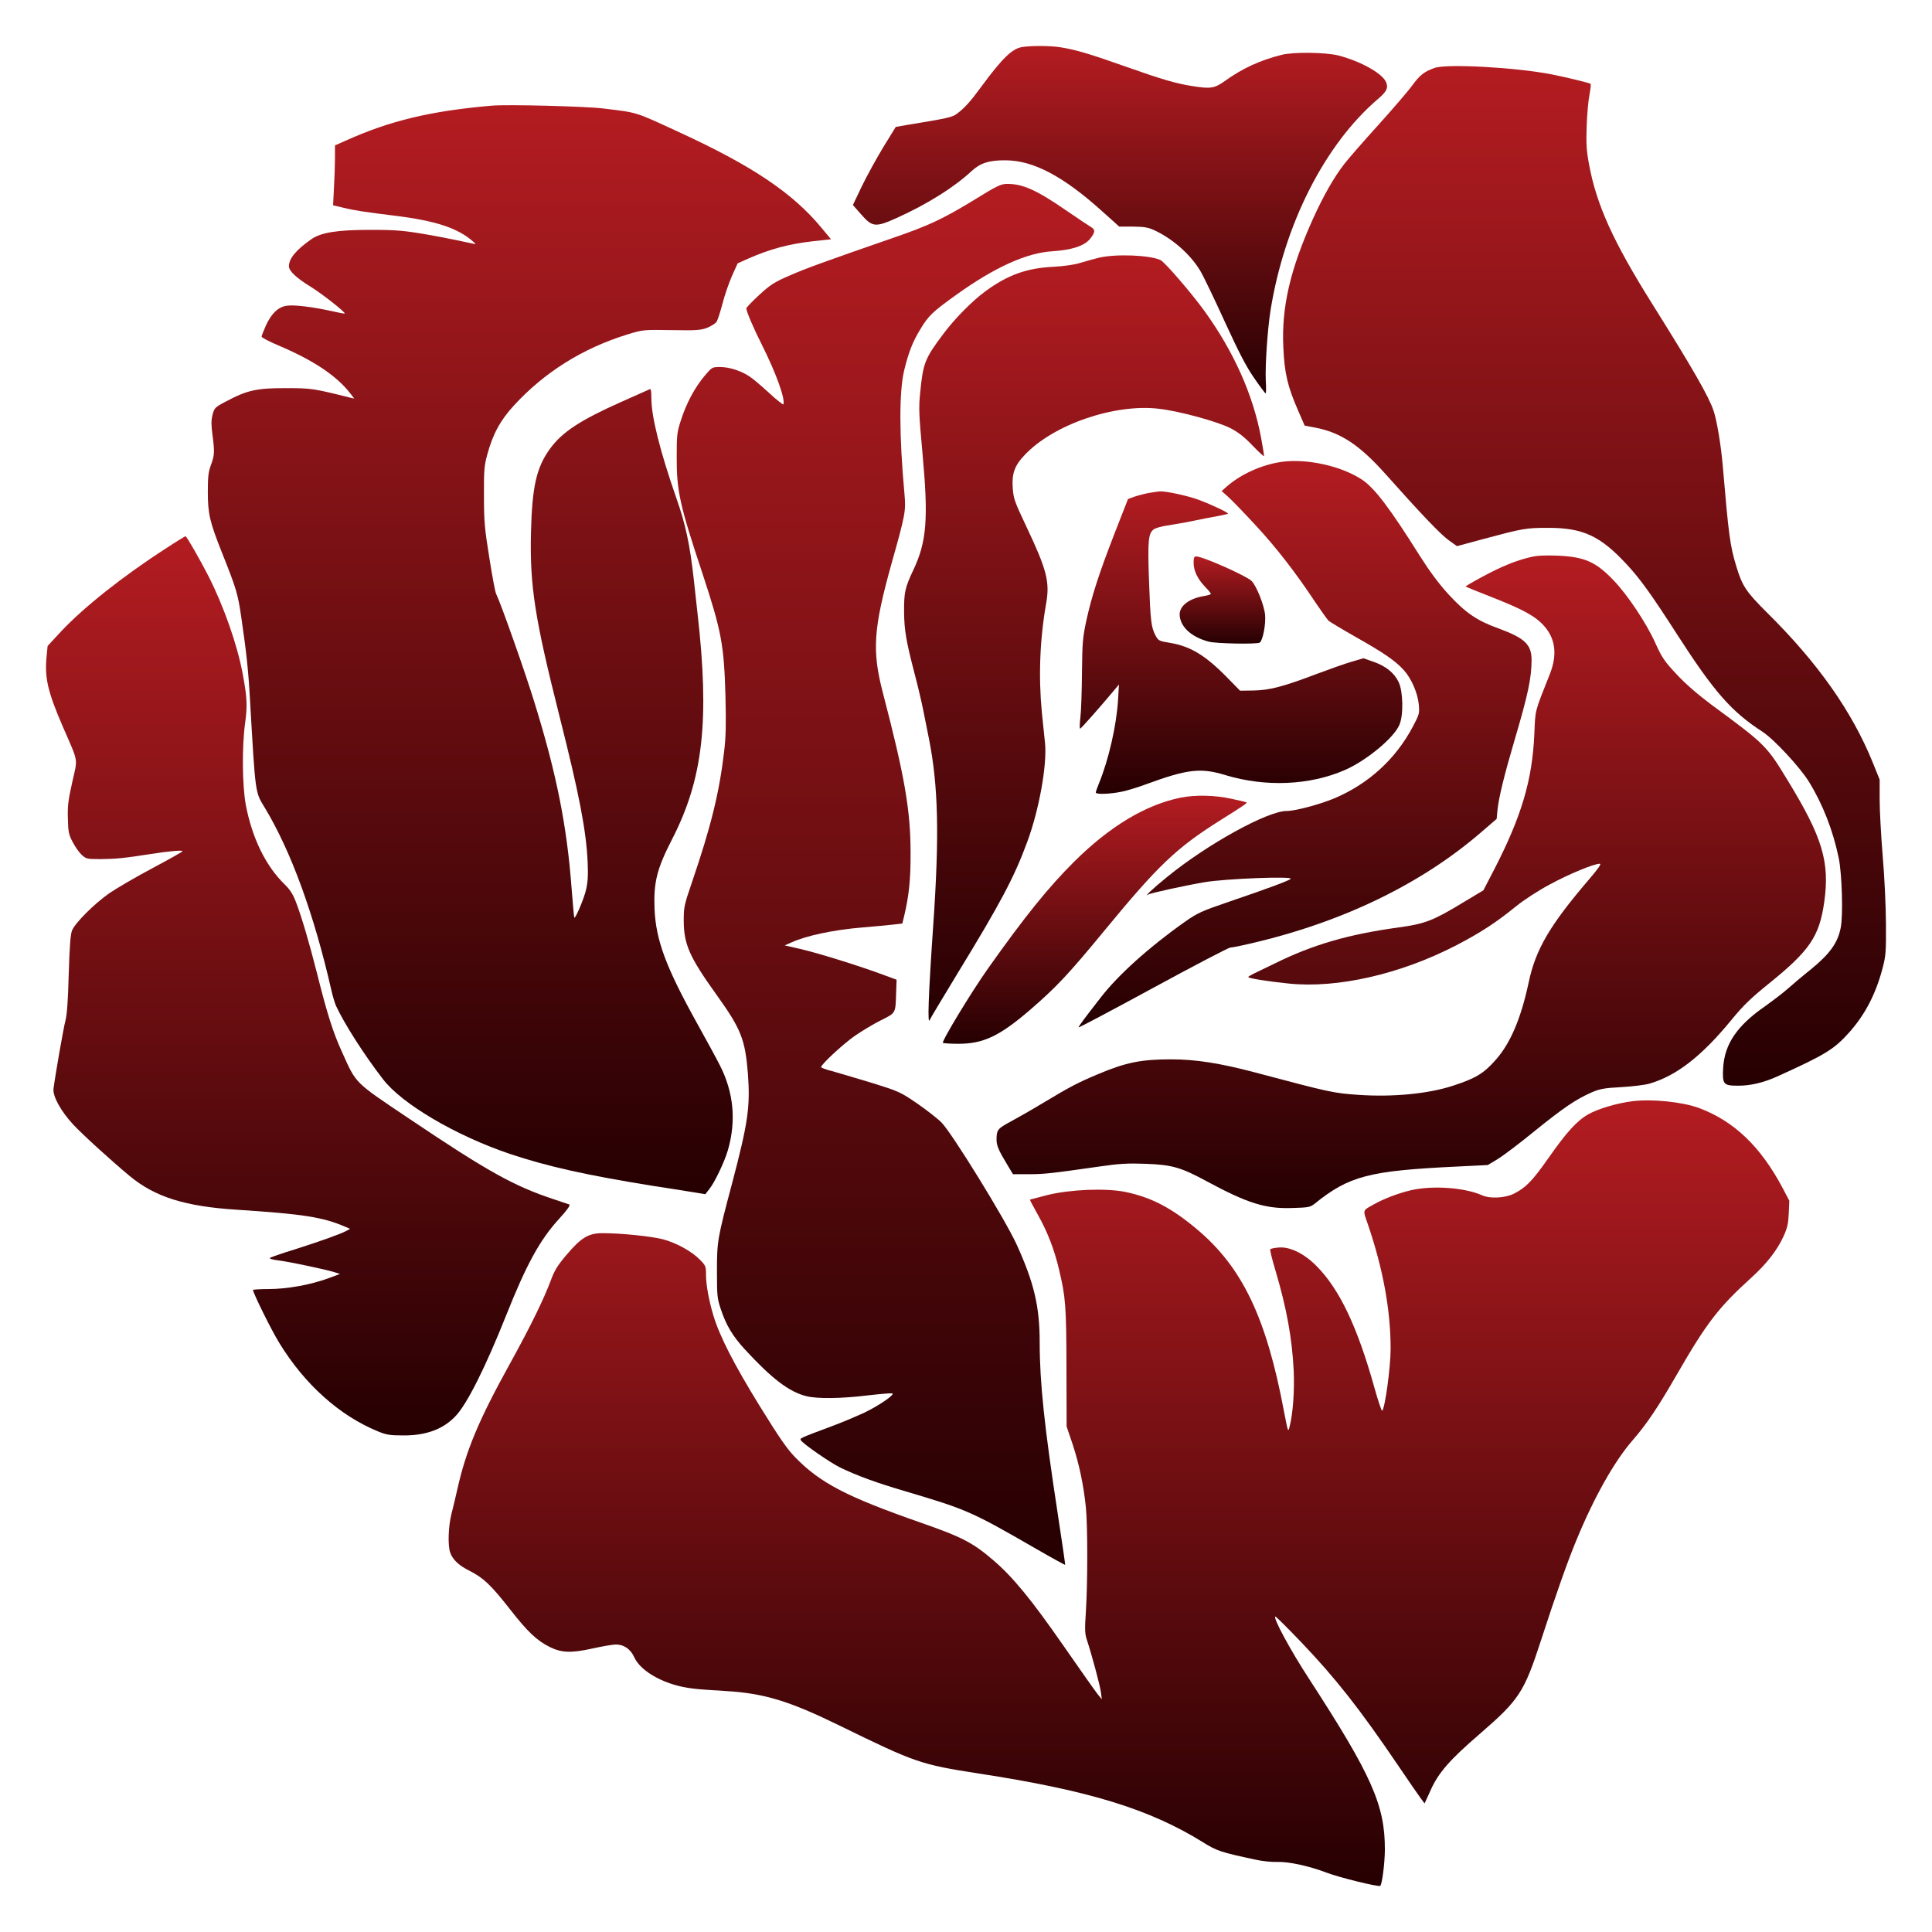 <svg width="42" height="42" viewBox="0 0 42 42" fill="none" xmlns="http://www.w3.org/2000/svg">
<path d="M22.208 1.025C21.999 1.062 21.78 1.278 21.342 1.872C21.098 2.206 20.97 2.348 20.798 2.476C20.698 2.55 20.589 2.574 19.701 2.719L19.473 2.759L19.207 3.191C19.063 3.427 18.853 3.809 18.741 4.038L18.541 4.457L18.725 4.666C18.966 4.939 19.032 4.946 19.497 4.737C20.154 4.44 20.739 4.075 21.123 3.718C21.314 3.542 21.505 3.481 21.871 3.485C22.471 3.492 23.115 3.832 23.959 4.592L24.331 4.926H24.631C24.878 4.929 24.963 4.943 25.104 5.01C25.501 5.196 25.892 5.543 26.098 5.897C26.167 6.012 26.404 6.508 26.629 7.001C26.939 7.676 27.095 7.976 27.267 8.222C27.392 8.405 27.505 8.553 27.514 8.553C27.524 8.553 27.527 8.428 27.517 8.273C27.502 7.936 27.555 7.163 27.62 6.748C27.921 4.872 28.802 3.137 29.956 2.152C30.147 1.99 30.184 1.909 30.131 1.784C30.05 1.595 29.581 1.332 29.099 1.207C28.821 1.136 28.111 1.126 27.855 1.194C27.389 1.312 27.014 1.484 26.633 1.757C26.401 1.923 26.317 1.936 25.907 1.869C25.56 1.815 25.241 1.72 24.478 1.45C23.69 1.17 23.375 1.079 23.056 1.028C22.815 0.991 22.405 0.991 22.208 1.025Z" fill="url(#paint0_linear_87_2)"/>
<path d="M31.185 1.477C30.954 1.561 30.866 1.632 30.697 1.862C30.607 1.987 30.269 2.378 29.95 2.732C29.631 3.083 29.306 3.458 29.228 3.559C29 3.853 28.774 4.247 28.543 4.757C28.046 5.86 27.855 6.687 27.899 7.558C27.924 8.121 27.993 8.405 28.221 8.928L28.362 9.252L28.587 9.295C29.143 9.4 29.556 9.673 30.122 10.308C30.888 11.168 31.316 11.617 31.491 11.742L31.673 11.873L32.257 11.715C33.102 11.489 33.173 11.475 33.639 11.475C34.412 11.472 34.79 11.647 35.375 12.282C35.656 12.585 35.9 12.923 36.453 13.783C37.263 15.042 37.638 15.47 38.317 15.909C38.561 16.068 39.127 16.675 39.321 16.989C39.624 17.478 39.846 18.048 39.971 18.646C40.043 18.99 40.071 19.898 40.015 20.171C39.952 20.495 39.78 20.734 39.377 21.065C39.186 21.217 38.955 21.413 38.861 21.497C38.767 21.581 38.542 21.753 38.361 21.882C37.76 22.3 37.491 22.698 37.46 23.214C37.441 23.576 37.463 23.602 37.792 23.602C38.06 23.602 38.339 23.535 38.639 23.4C39.689 22.924 39.871 22.813 40.208 22.435C40.549 22.05 40.781 21.602 40.928 21.038C40.996 20.778 41.003 20.69 40.999 20.076C40.996 19.681 40.968 19.071 40.928 18.608C40.893 18.173 40.862 17.623 40.862 17.384V16.948L40.718 16.591C40.265 15.47 39.521 14.411 38.407 13.311C37.954 12.859 37.873 12.737 37.742 12.299C37.61 11.863 37.579 11.63 37.451 10.122C37.413 9.683 37.326 9.15 37.251 8.928C37.154 8.631 36.788 7.993 35.922 6.613C35.065 5.246 34.706 4.453 34.543 3.566C34.487 3.262 34.48 3.131 34.493 2.732C34.502 2.473 34.531 2.165 34.556 2.047C34.577 1.929 34.59 1.828 34.577 1.821C34.546 1.801 34.005 1.669 33.721 1.615C32.948 1.464 31.445 1.383 31.185 1.477Z" fill="url(#paint1_linear_87_2)"/>
<path d="M10.69 2.297C9.361 2.412 8.476 2.624 7.51 3.06L7.282 3.161V3.434C7.282 3.586 7.272 3.88 7.26 4.085L7.241 4.463L7.457 4.514C7.701 4.575 7.948 4.612 8.579 4.689C9.464 4.797 9.958 4.959 10.283 5.25C10.349 5.307 10.352 5.317 10.299 5.3C10.205 5.277 9.608 5.155 9.377 5.115C8.783 5.01 8.623 4.997 8.048 4.997C7.332 4.997 6.975 5.054 6.766 5.202C6.434 5.435 6.281 5.621 6.281 5.789C6.281 5.891 6.447 6.046 6.756 6.235C6.997 6.383 7.516 6.792 7.494 6.815C7.488 6.822 7.366 6.798 7.219 6.765C6.813 6.674 6.384 6.62 6.231 6.647C6.047 6.674 5.903 6.812 5.781 7.075C5.731 7.19 5.687 7.298 5.687 7.318C5.687 7.338 5.847 7.423 6.04 7.504C6.813 7.831 7.313 8.165 7.613 8.55L7.701 8.664L7.626 8.648C6.816 8.445 6.772 8.438 6.219 8.438C5.59 8.435 5.371 8.482 4.918 8.725C4.671 8.853 4.662 8.867 4.621 9.015C4.59 9.14 4.59 9.228 4.618 9.447C4.668 9.822 4.665 9.893 4.587 10.105C4.53 10.26 4.518 10.358 4.518 10.696C4.518 11.161 4.558 11.34 4.815 11.988C5.143 12.811 5.171 12.902 5.249 13.446C5.353 14.151 5.4 14.583 5.434 15.2C5.556 17.303 5.543 17.208 5.762 17.569C6.331 18.514 6.828 19.881 7.204 21.527C7.232 21.655 7.279 21.807 7.304 21.865C7.491 22.266 7.916 22.931 8.326 23.461C8.739 24.001 9.908 24.686 11.081 25.084C11.906 25.36 12.757 25.549 14.207 25.782C14.398 25.809 14.726 25.863 14.942 25.897L15.333 25.961L15.417 25.853C15.533 25.711 15.742 25.276 15.821 25.013C16.008 24.375 15.952 23.754 15.652 23.164C15.583 23.026 15.364 22.624 15.167 22.27C14.473 21.021 14.26 20.444 14.229 19.759C14.207 19.179 14.279 18.889 14.614 18.237C15.286 16.928 15.43 15.659 15.161 13.311C15.142 13.152 15.108 12.835 15.083 12.602C14.998 11.84 14.905 11.401 14.704 10.831C14.348 9.808 14.16 9.059 14.16 8.654C14.16 8.499 14.151 8.448 14.123 8.462C14.101 8.472 13.813 8.6 13.488 8.745C12.619 9.133 12.225 9.39 11.962 9.748C11.662 10.159 11.568 10.571 11.543 11.573C11.515 12.734 11.625 13.436 12.159 15.555C12.594 17.276 12.744 18.055 12.775 18.744C12.788 19.044 12.778 19.179 12.738 19.351C12.691 19.547 12.509 19.975 12.485 19.948C12.478 19.945 12.453 19.651 12.425 19.3C12.325 17.961 12.1 16.827 11.628 15.302C11.425 14.633 10.887 13.115 10.784 12.906C10.765 12.872 10.699 12.518 10.637 12.123C10.534 11.479 10.521 11.34 10.521 10.78C10.518 10.227 10.527 10.126 10.59 9.893C10.712 9.44 10.871 9.144 11.171 8.816C11.834 8.094 12.66 7.574 13.638 7.271C13.97 7.17 13.979 7.166 14.589 7.176C15.127 7.186 15.23 7.18 15.373 7.126C15.464 7.089 15.558 7.028 15.58 6.991C15.605 6.95 15.661 6.771 15.708 6.596C15.752 6.42 15.846 6.151 15.911 6.002L16.036 5.725L16.261 5.624C16.743 5.412 17.146 5.304 17.684 5.243L18.066 5.202L17.859 4.953C17.234 4.197 16.358 3.61 14.801 2.891C13.785 2.422 13.885 2.452 13.113 2.358C12.732 2.311 11.024 2.267 10.69 2.297Z" fill="url(#paint2_linear_87_2)"/>
<path d="M21.139 4.369C20.495 4.76 20.189 4.905 19.413 5.172C17.866 5.708 17.515 5.837 17.168 5.989C16.831 6.134 16.749 6.188 16.502 6.414C16.349 6.555 16.224 6.687 16.224 6.704C16.224 6.765 16.38 7.136 16.565 7.5C16.871 8.111 17.071 8.664 17.031 8.789C17.028 8.806 16.887 8.698 16.724 8.546C16.562 8.398 16.374 8.236 16.305 8.192C16.121 8.064 15.858 7.979 15.658 7.979C15.48 7.979 15.48 7.979 15.32 8.168C15.108 8.418 14.923 8.762 14.808 9.12C14.717 9.397 14.711 9.444 14.711 9.936C14.708 10.669 14.777 10.982 15.271 12.467C15.686 13.729 15.739 14.013 15.771 15.133C15.786 15.754 15.78 16.014 15.743 16.331C15.636 17.238 15.458 17.961 15.042 19.182C14.873 19.675 14.864 19.722 14.864 20.009C14.864 20.525 14.986 20.802 15.574 21.622C16.111 22.371 16.199 22.593 16.259 23.343C16.312 24.061 16.262 24.406 15.915 25.725C15.596 26.926 15.586 26.983 15.586 27.635C15.586 28.171 15.592 28.225 15.668 28.455C15.786 28.812 15.927 29.045 16.193 29.335C16.777 29.97 17.153 30.257 17.528 30.351C17.769 30.412 18.288 30.405 18.869 30.334C19.132 30.304 19.366 30.284 19.395 30.29C19.476 30.307 19.094 30.567 18.772 30.719C18.616 30.79 18.322 30.915 18.116 30.992C17.35 31.279 17.378 31.265 17.419 31.32C17.484 31.407 18.053 31.799 18.259 31.9C18.635 32.082 19.051 32.234 19.695 32.423C21.023 32.818 21.111 32.855 22.521 33.668C22.865 33.867 23.15 34.022 23.156 34.019C23.159 34.012 23.087 33.51 22.993 32.899C22.706 31.029 22.602 30.058 22.602 29.184C22.602 28.401 22.48 27.884 22.096 27.044C21.843 26.494 20.695 24.632 20.467 24.402C20.376 24.311 20.136 24.125 19.932 23.984C19.57 23.737 19.541 23.724 18.932 23.535C18.585 23.43 18.2 23.316 18.078 23.282C17.953 23.252 17.85 23.211 17.85 23.198C17.85 23.14 18.316 22.708 18.572 22.526C18.722 22.422 18.979 22.266 19.141 22.185C19.482 22.013 19.466 22.044 19.482 21.564L19.491 21.298L19.132 21.166C18.597 20.971 17.787 20.721 17.4 20.63L17.059 20.552L17.197 20.491C17.528 20.34 18.109 20.215 18.76 20.161C19.007 20.14 19.301 20.113 19.413 20.1L19.616 20.076L19.657 19.908C19.76 19.472 19.798 19.118 19.795 18.541C19.795 17.613 19.666 16.874 19.194 15.065C18.954 14.144 18.985 13.672 19.382 12.248C19.682 11.185 19.695 11.107 19.663 10.746C19.545 9.451 19.545 8.513 19.657 8.047C19.754 7.652 19.842 7.429 20.004 7.163C20.186 6.859 20.273 6.778 20.805 6.397C21.633 5.806 22.318 5.496 22.881 5.462C23.297 5.435 23.569 5.347 23.694 5.196C23.809 5.054 23.816 4.993 23.722 4.939C23.681 4.915 23.444 4.757 23.193 4.585C22.543 4.136 22.243 3.998 21.899 3.998C21.758 3.998 21.686 4.031 21.139 4.369Z" fill="url(#paint3_linear_87_2)"/>
<path d="M23.884 5.604C23.79 5.627 23.615 5.675 23.493 5.712C23.359 5.756 23.131 5.786 22.899 5.8C22.324 5.827 21.911 5.975 21.43 6.326C21.142 6.535 20.758 6.923 20.511 7.254C20.104 7.794 20.067 7.892 20.004 8.536C19.97 8.87 19.976 8.998 20.054 9.852C20.185 11.286 20.148 11.775 19.851 12.4C19.676 12.771 19.651 12.879 19.654 13.294C19.657 13.702 19.698 13.935 19.882 14.644C19.951 14.903 20.035 15.261 20.07 15.437C20.104 15.612 20.16 15.892 20.195 16.061C20.398 17.087 20.423 18.16 20.288 20.11C20.182 21.642 20.157 22.34 20.217 22.162C20.223 22.141 20.498 21.686 20.823 21.149C21.745 19.641 22.049 19.071 22.33 18.305C22.59 17.606 22.765 16.628 22.718 16.152C22.705 16.047 22.677 15.747 22.649 15.487C22.574 14.708 22.605 13.895 22.743 13.115C22.824 12.649 22.759 12.39 22.308 11.438C22.061 10.915 22.033 10.844 22.017 10.621C21.992 10.297 22.055 10.122 22.274 9.893C22.896 9.228 24.237 8.769 25.2 8.887C25.654 8.941 26.467 9.164 26.751 9.309C26.923 9.4 27.055 9.501 27.233 9.69C27.37 9.832 27.48 9.933 27.48 9.913C27.48 9.893 27.452 9.721 27.417 9.528C27.245 8.59 26.823 7.645 26.182 6.758C25.895 6.363 25.322 5.698 25.229 5.654C24.991 5.543 24.247 5.516 23.884 5.604Z" fill="url(#paint4_linear_87_2)"/>
<path d="M27.858 10.041C27.43 10.102 26.97 10.311 26.667 10.578L26.558 10.675L26.698 10.8C26.776 10.868 27.045 11.148 27.295 11.418C27.749 11.907 28.168 12.45 28.596 13.095C28.721 13.28 28.846 13.456 28.878 13.49C28.909 13.52 29.181 13.682 29.478 13.851C30.091 14.198 30.338 14.367 30.522 14.573C30.685 14.755 30.819 15.065 30.844 15.319C30.86 15.514 30.854 15.531 30.713 15.798C30.338 16.506 29.747 17.043 29.003 17.357C28.674 17.492 28.158 17.63 27.968 17.63C27.555 17.63 26.239 18.355 25.369 19.067C25.072 19.307 24.847 19.52 24.963 19.445C25.013 19.415 25.732 19.256 26.182 19.179C26.629 19.101 28.118 19.044 28.058 19.105C28.021 19.145 27.605 19.3 26.714 19.604C26.11 19.81 26.032 19.847 25.745 20.049C24.972 20.596 24.303 21.2 23.928 21.686C23.556 22.162 23.447 22.314 23.447 22.334C23.447 22.347 24.175 21.962 25.066 21.477C25.954 20.994 26.711 20.599 26.745 20.599C26.783 20.599 26.97 20.562 27.167 20.515C29.178 20.053 30.907 19.216 32.226 18.069L32.536 17.802L32.554 17.606C32.583 17.336 32.698 16.861 32.917 16.118C33.217 15.102 33.295 14.742 33.295 14.347C33.295 14.009 33.148 13.871 32.567 13.658C32.11 13.493 31.863 13.324 31.494 12.926C31.273 12.683 31.088 12.434 30.854 12.066C30.216 11.05 29.887 10.618 29.622 10.436C29.171 10.132 28.415 9.963 27.858 10.041Z" fill="url(#paint5_linear_87_2)"/>
<path d="M24.979 10.716C24.885 10.733 24.741 10.77 24.663 10.797L24.522 10.848L24.228 11.6C23.89 12.471 23.731 12.963 23.612 13.51C23.537 13.864 23.528 13.972 23.521 14.627C23.518 15.025 23.503 15.464 23.487 15.595C23.471 15.73 23.468 15.841 23.481 15.841C23.5 15.841 23.941 15.342 24.241 14.981L24.325 14.88L24.306 15.207C24.272 15.771 24.103 16.513 23.887 17.039C23.85 17.127 23.822 17.212 23.822 17.228C23.822 17.276 24.147 17.262 24.397 17.208C24.522 17.181 24.75 17.11 24.904 17.053C25.813 16.719 26.101 16.685 26.642 16.851C27.514 17.114 28.468 17.073 29.231 16.742C29.703 16.537 30.303 16.041 30.422 15.757C30.513 15.548 30.503 15.032 30.406 14.829C30.312 14.63 30.125 14.478 29.859 14.387L29.64 14.31L29.387 14.384C29.246 14.424 28.896 14.549 28.608 14.657C27.896 14.927 27.589 15.008 27.242 15.011L26.958 15.015L26.683 14.735C26.21 14.249 25.879 14.05 25.441 13.976C25.201 13.938 25.182 13.928 25.125 13.824C25.025 13.642 25.01 13.5 24.979 12.636C24.947 11.745 24.963 11.59 25.085 11.505C25.122 11.479 25.254 11.441 25.372 11.425C25.491 11.404 25.669 11.374 25.77 11.357C26.11 11.286 26.307 11.249 26.495 11.215C26.598 11.195 26.686 11.175 26.695 11.168C26.714 11.148 26.345 10.972 26.054 10.864C25.82 10.777 25.348 10.675 25.213 10.682C25.179 10.686 25.072 10.699 24.979 10.716Z" fill="url(#paint6_linear_87_2)"/>
<path d="M3.608 11.921C2.667 12.528 1.81 13.21 1.319 13.736L1.035 14.043L1.013 14.269C0.966 14.728 1.038 15.038 1.363 15.791C1.716 16.604 1.691 16.462 1.57 17.006C1.482 17.404 1.466 17.529 1.476 17.799C1.482 18.079 1.494 18.143 1.576 18.298C1.626 18.396 1.713 18.524 1.77 18.578C1.873 18.673 1.885 18.676 2.195 18.676C2.52 18.673 2.701 18.656 3.28 18.565C3.667 18.504 3.968 18.477 3.968 18.504C3.968 18.517 3.671 18.683 3.311 18.875C2.948 19.067 2.529 19.314 2.376 19.418C2.045 19.651 1.632 20.063 1.566 20.228C1.532 20.316 1.513 20.562 1.494 21.173C1.479 21.75 1.457 22.057 1.423 22.185C1.379 22.351 1.201 23.373 1.163 23.67C1.144 23.832 1.323 24.156 1.591 24.446C1.788 24.659 2.429 25.242 2.82 25.566C3.37 26.022 4.027 26.228 5.156 26.299C6.594 26.393 7.016 26.457 7.516 26.673L7.61 26.714L7.532 26.757C7.416 26.822 6.957 26.987 6.391 27.166C6.116 27.25 5.878 27.334 5.866 27.348C5.85 27.361 5.928 27.385 6.037 27.398C6.253 27.422 7.069 27.594 7.266 27.655L7.391 27.695L7.126 27.793C6.744 27.932 6.238 28.023 5.837 28.023C5.653 28.023 5.5 28.033 5.5 28.043C5.5 28.107 5.906 28.93 6.075 29.2C6.628 30.101 7.382 30.773 8.21 31.114C8.392 31.191 8.476 31.205 8.767 31.205C9.261 31.208 9.636 31.07 9.905 30.783C10.155 30.52 10.552 29.727 11.003 28.596C11.44 27.496 11.734 26.956 12.153 26.498C12.335 26.299 12.406 26.197 12.375 26.184C12.35 26.177 12.197 26.123 12.034 26.069C11.175 25.786 10.593 25.462 8.883 24.311C7.688 23.508 7.751 23.569 7.438 22.877C7.238 22.438 7.113 22.044 6.891 21.156C6.716 20.471 6.563 19.951 6.438 19.621C6.369 19.439 6.306 19.341 6.191 19.229C5.775 18.824 5.481 18.22 5.343 17.495C5.265 17.066 5.259 16.23 5.328 15.723C5.381 15.349 5.372 15.156 5.275 14.644C5.159 14.019 4.865 13.182 4.537 12.535C4.362 12.191 4.058 11.657 4.033 11.657C4.024 11.657 3.83 11.775 3.608 11.921Z" fill="url(#paint7_linear_87_2)"/>
<path d="M33.264 12.113C32.948 12.187 32.626 12.322 32.22 12.541C32.017 12.649 31.854 12.747 31.86 12.751C31.866 12.757 32.132 12.865 32.451 12.99C33.111 13.25 33.377 13.395 33.564 13.604C33.814 13.881 33.858 14.229 33.696 14.644C33.352 15.514 33.38 15.406 33.355 15.96C33.311 16.958 33.077 17.745 32.489 18.889L32.248 19.354L31.804 19.621C31.16 20.012 30.979 20.083 30.41 20.161C29.309 20.312 28.543 20.535 27.714 20.944C27.527 21.035 27.317 21.136 27.255 21.166C27.189 21.2 27.136 21.23 27.136 21.24C27.136 21.267 27.561 21.335 28.021 21.382C29.081 21.49 30.447 21.176 31.654 20.552C32.179 20.279 32.514 20.063 32.958 19.702C33.133 19.56 33.445 19.358 33.699 19.223C34.111 19 34.649 18.777 34.777 18.777C34.818 18.777 34.749 18.878 34.543 19.118C33.693 20.113 33.386 20.633 33.233 21.352C33.067 22.135 32.836 22.678 32.52 23.035C32.254 23.339 32.076 23.444 31.576 23.606C31.047 23.778 30.281 23.852 29.543 23.802C28.993 23.764 28.937 23.754 27.277 23.312C26.523 23.113 25.992 23.029 25.46 23.029C24.807 23.029 24.472 23.096 23.859 23.356C23.434 23.535 23.271 23.619 22.68 23.974C22.44 24.119 22.121 24.301 21.971 24.382C21.689 24.534 21.664 24.561 21.664 24.777C21.664 24.901 21.711 25.013 21.893 25.313L22.021 25.526H22.368C22.702 25.526 22.852 25.509 23.916 25.357C24.328 25.296 24.525 25.286 24.9 25.3C25.479 25.32 25.673 25.377 26.235 25.681C27.117 26.157 27.511 26.282 28.093 26.261C28.443 26.251 28.483 26.244 28.58 26.167C29.328 25.563 29.762 25.451 31.669 25.36L32.342 25.327L32.557 25.198C32.673 25.128 33.036 24.854 33.358 24.591C33.993 24.078 34.252 23.903 34.593 23.751C34.781 23.67 34.871 23.653 35.249 23.633C35.49 23.619 35.769 23.585 35.865 23.555C36.453 23.383 37.007 22.948 37.651 22.158C37.904 21.851 38.07 21.692 38.454 21.382C39.345 20.663 39.552 20.356 39.658 19.604C39.78 18.737 39.617 18.2 38.867 16.972C38.401 16.206 38.382 16.186 37.204 15.319C36.907 15.096 36.647 14.873 36.45 14.661C36.178 14.37 36.131 14.299 35.981 13.969C35.794 13.55 35.378 12.929 35.087 12.626C34.693 12.211 34.452 12.106 33.858 12.079C33.577 12.069 33.411 12.076 33.264 12.113Z" fill="url(#paint8_linear_87_2)"/>
<path d="M25.948 12.231C25.948 12.406 26.032 12.582 26.195 12.754C26.267 12.825 26.323 12.896 26.323 12.909C26.323 12.923 26.258 12.943 26.176 12.957C25.826 13.014 25.613 13.193 25.648 13.405C25.682 13.652 25.92 13.854 26.276 13.949C26.436 13.992 27.327 14.009 27.386 13.969C27.452 13.925 27.521 13.571 27.502 13.368C27.483 13.156 27.314 12.734 27.208 12.629C27.089 12.514 26.145 12.096 26.004 12.096C25.961 12.096 25.948 12.123 25.948 12.231Z" fill="url(#paint9_linear_87_2)"/>
<path d="M25.667 17.34C24.904 17.495 24.125 17.964 23.353 18.73C22.79 19.29 22.274 19.931 21.483 21.048C21.117 21.564 20.467 22.637 20.498 22.671C20.511 22.681 20.661 22.691 20.836 22.691C21.377 22.691 21.73 22.523 22.39 21.956C22.972 21.453 23.231 21.176 24.025 20.211C25.176 18.814 25.57 18.436 26.517 17.839C27.033 17.515 27.114 17.461 27.099 17.444C27.093 17.438 26.942 17.4 26.764 17.363C26.405 17.286 25.989 17.276 25.667 17.34Z" fill="url(#paint10_linear_87_2)"/>
<path d="M35.484 23.94C35.143 23.984 34.746 24.102 34.53 24.223C34.283 24.362 34.061 24.605 33.664 25.172C33.311 25.674 33.173 25.816 32.914 25.948C32.72 26.046 32.392 26.062 32.22 25.985C31.845 25.816 31.135 25.765 30.663 25.877C30.394 25.941 30.084 26.059 29.862 26.184C29.615 26.322 29.625 26.295 29.734 26.609C30.065 27.577 30.231 28.478 30.231 29.319C30.231 29.73 30.106 30.628 30.047 30.668C30.034 30.678 29.956 30.446 29.875 30.155C29.506 28.836 29.118 28.023 28.618 27.52C28.34 27.24 28.024 27.091 27.777 27.122C27.699 27.129 27.623 27.145 27.614 27.159C27.605 27.169 27.652 27.372 27.724 27.608C27.971 28.441 28.089 29.089 28.124 29.798C28.143 30.233 28.108 30.729 28.036 31.009C28.002 31.144 28.002 31.141 27.914 30.689C27.53 28.64 27.005 27.544 26.01 26.714C25.463 26.255 25.019 26.025 24.456 25.91C24.034 25.826 23.268 25.857 22.774 25.978C22.568 26.032 22.396 26.076 22.39 26.079C22.386 26.086 22.465 26.234 22.565 26.413C22.774 26.784 22.921 27.166 23.024 27.604C23.165 28.198 23.181 28.384 23.184 29.727L23.187 31.009L23.318 31.397C23.462 31.836 23.556 32.281 23.606 32.77C23.646 33.169 23.646 34.417 23.606 35.038C23.581 35.406 23.584 35.51 23.621 35.629C23.731 35.956 23.909 36.624 23.931 36.776L23.953 36.941L23.859 36.826C23.809 36.762 23.471 36.286 23.112 35.767C22.421 34.772 22.017 34.282 21.602 33.925C21.145 33.533 20.917 33.415 20.007 33.098C18.406 32.538 17.834 32.241 17.29 31.684C17.109 31.498 16.946 31.262 16.508 30.554C15.955 29.656 15.642 29.045 15.508 28.596C15.411 28.273 15.348 27.932 15.348 27.712C15.348 27.534 15.342 27.513 15.22 27.389C15.039 27.203 14.714 27.024 14.42 26.943C14.166 26.876 13.507 26.808 13.097 26.808C12.791 26.808 12.631 26.906 12.309 27.287C12.115 27.517 12.05 27.625 11.972 27.841C11.818 28.249 11.546 28.809 11.096 29.626C10.405 30.874 10.133 31.525 9.942 32.376C9.908 32.534 9.849 32.774 9.814 32.912C9.745 33.185 9.733 33.597 9.786 33.749C9.839 33.904 9.974 34.032 10.205 34.147C10.511 34.302 10.671 34.454 11.081 34.977C11.468 35.473 11.668 35.662 11.95 35.804C12.212 35.932 12.416 35.939 12.875 35.838C13.088 35.791 13.319 35.75 13.391 35.75C13.563 35.75 13.71 35.851 13.788 36.027C13.935 36.351 14.482 36.644 15.067 36.708C15.161 36.722 15.486 36.745 15.786 36.762C16.618 36.813 17.159 36.978 18.256 37.515C19.904 38.321 20.01 38.358 21.273 38.554C23.672 38.922 24.988 39.327 26.151 40.049C26.454 40.238 26.535 40.265 27.292 40.427C27.439 40.461 27.648 40.481 27.764 40.477C28.011 40.467 28.458 40.565 28.84 40.71C29.112 40.815 29.978 41.027 30.006 40.997C30.047 40.953 30.103 40.511 30.106 40.214C30.109 39.242 29.822 38.598 28.455 36.492C28.046 35.865 27.658 35.143 27.727 35.143C27.742 35.143 27.996 35.396 28.29 35.703C29.034 36.482 29.562 37.154 30.384 38.365C30.61 38.699 30.835 39.026 30.881 39.087L30.969 39.205L31.1 38.919C31.269 38.537 31.519 38.254 32.173 37.69C33.023 36.955 33.133 36.789 33.498 35.666C33.83 34.643 34.08 33.938 34.268 33.486C34.649 32.558 35.093 31.768 35.493 31.309C35.803 30.952 36.04 30.597 36.441 29.902C37.094 28.768 37.354 28.428 38.06 27.787C38.398 27.483 38.632 27.183 38.77 26.882C38.854 26.697 38.876 26.606 38.886 26.38L38.898 26.103L38.751 25.823C38.273 24.922 37.694 24.372 36.938 24.088C36.569 23.953 35.915 23.886 35.484 23.94Z" fill="url(#paint11_linear_87_2)"/>
<defs>
<linearGradient id="paint0_linear_87_2" x1="24.347" y1="8.553" x2="24.347" y2="1" gradientUnits="userSpaceOnUse">
<stop stop-color="#3D0305"/>
<stop offset="0" stop-color="#260002"/>
<stop offset="1" stop-color="#B31C21"/>
</linearGradient>
<linearGradient id="paint1_linear_87_2" x1="34.447" y1="23.602" x2="34.447" y2="1.437" gradientUnits="userSpaceOnUse">
<stop stop-color="#3D0305"/>
<stop offset="0" stop-color="#260002"/>
<stop offset="1" stop-color="#B31C21"/>
</linearGradient>
<linearGradient id="paint2_linear_87_2" x1="11.292" y1="25.961" x2="11.292" y2="2.287" gradientUnits="userSpaceOnUse">
<stop stop-color="#3D0305"/>
<stop offset="0" stop-color="#260002"/>
<stop offset="1" stop-color="#B31C21"/>
</linearGradient>
<linearGradient id="paint3_linear_87_2" x1="19.249" y1="34.019" x2="19.249" y2="3.998" gradientUnits="userSpaceOnUse">
<stop stop-color="#3D0305"/>
<stop offset="0" stop-color="#260002"/>
<stop offset="1" stop-color="#B31C21"/>
</linearGradient>
<linearGradient id="paint4_linear_87_2" x1="23.567" y1="22.189" x2="23.567" y2="5.552" gradientUnits="userSpaceOnUse">
<stop stop-color="#3D0305"/>
<stop offset="0" stop-color="#260002"/>
<stop offset="1" stop-color="#B31C21"/>
</linearGradient>
<linearGradient id="paint5_linear_87_2" x1="28.371" y1="22.334" x2="28.371" y2="10.022" gradientUnits="userSpaceOnUse">
<stop stop-color="#3D0305"/>
<stop offset="0" stop-color="#260002"/>
<stop offset="1" stop-color="#B31C21"/>
</linearGradient>
<linearGradient id="paint6_linear_87_2" x1="26.979" y1="17.257" x2="26.979" y2="10.682" gradientUnits="userSpaceOnUse">
<stop stop-color="#3D0305"/>
<stop offset="0" stop-color="#260002"/>
<stop offset="1" stop-color="#B31C21"/>
</linearGradient>
<linearGradient id="paint7_linear_87_2" x1="6.691" y1="31.205" x2="6.691" y2="11.657" gradientUnits="userSpaceOnUse">
<stop stop-color="#3D0305"/>
<stop offset="0" stop-color="#260002"/>
<stop offset="1" stop-color="#B31C21"/>
</linearGradient>
<linearGradient id="paint8_linear_87_2" x1="30.68" y1="26.263" x2="30.68" y2="12.075" gradientUnits="userSpaceOnUse">
<stop stop-color="#3D0305"/>
<stop offset="0" stop-color="#260002"/>
<stop offset="1" stop-color="#B31C21"/>
</linearGradient>
<linearGradient id="paint9_linear_87_2" x1="26.575" y1="13.992" x2="26.575" y2="12.096" gradientUnits="userSpaceOnUse">
<stop stop-color="#3D0305"/>
<stop offset="0" stop-color="#260002"/>
<stop offset="1" stop-color="#B31C21"/>
</linearGradient>
<linearGradient id="paint10_linear_87_2" x1="23.799" y1="22.691" x2="23.799" y2="17.298" gradientUnits="userSpaceOnUse">
<stop stop-color="#3D0305"/>
<stop offset="0" stop-color="#260002"/>
<stop offset="1" stop-color="#B31C21"/>
</linearGradient>
<linearGradient id="paint11_linear_87_2" x1="24.326" y1="41" x2="24.326" y2="23.921" gradientUnits="userSpaceOnUse">
<stop stop-color="#3D0305"/>
<stop offset="0" stop-color="#260002"/>
<stop offset="1" stop-color="#B31C21"/>
</linearGradient>
</defs>
</svg>
